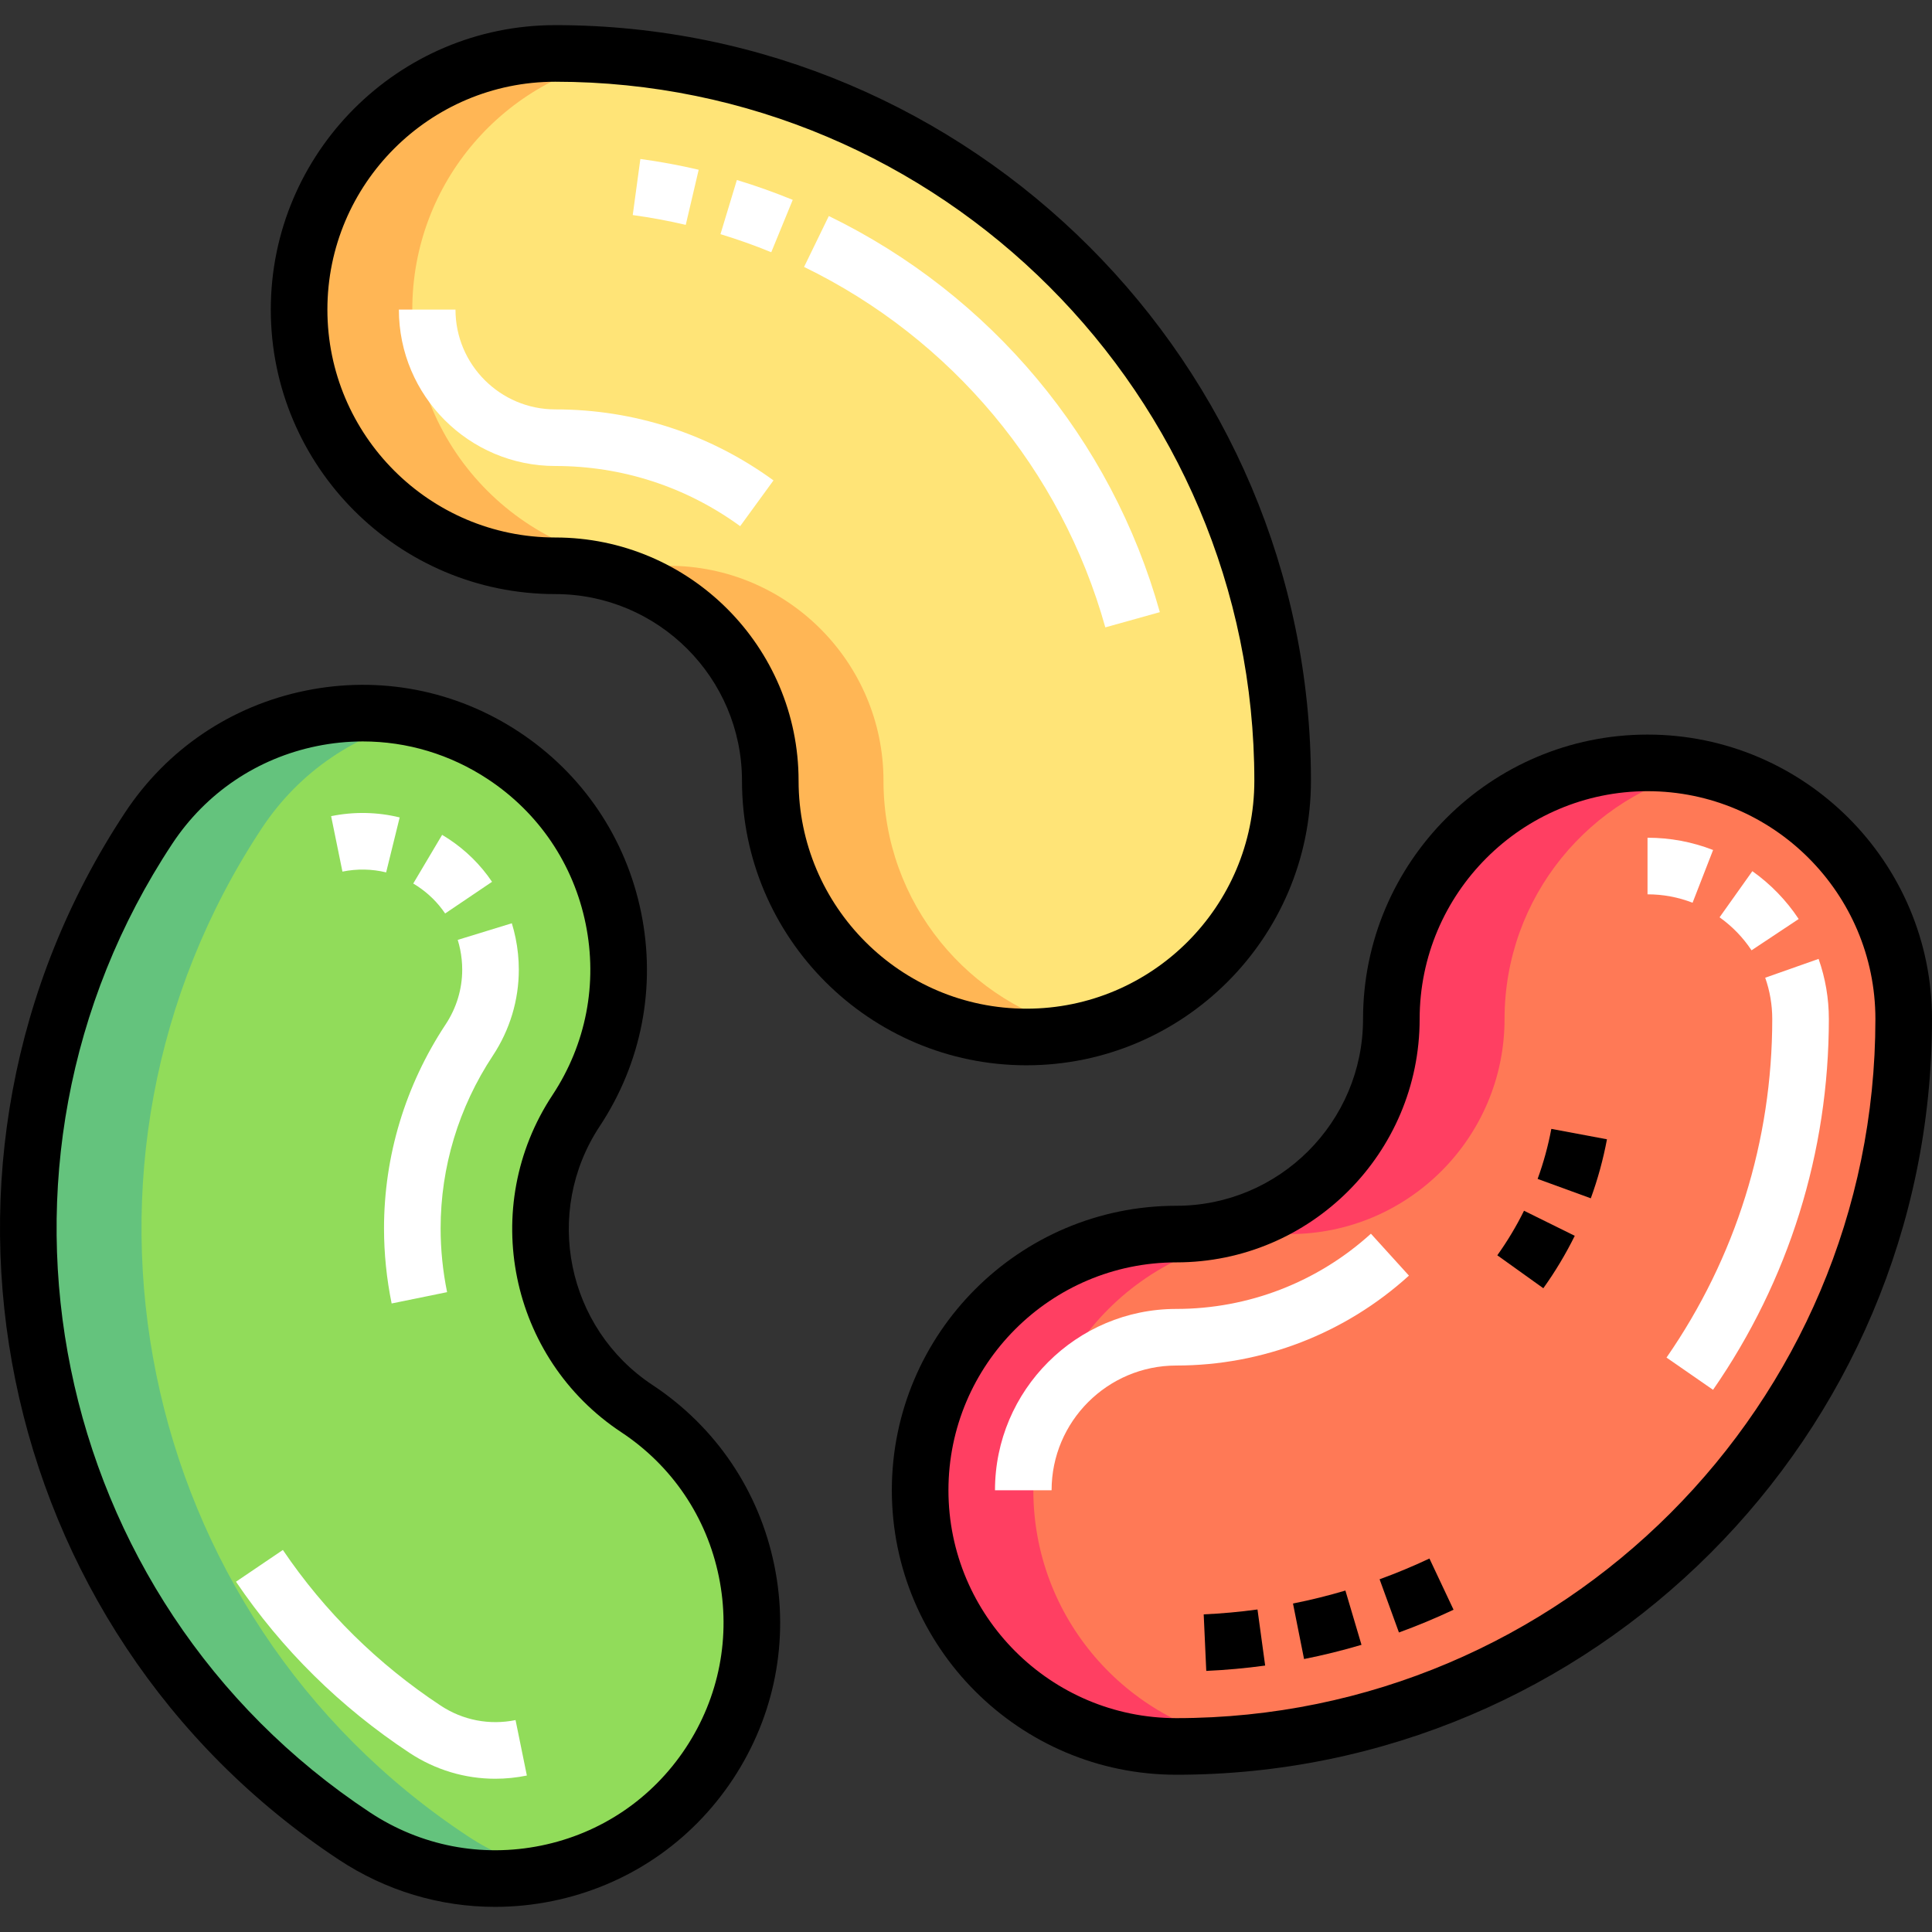 <?xml version="1.0" encoding="iso-8859-1"?>
<!-- Generator: Adobe Illustrator 19.0.0, SVG Export Plug-In . SVG Version: 6.00 Build 0)  -->
<svg version="1.1" id="Capa_1" xmlns="http://www.w3.org/2000/svg" xmlns:xlink="http://www.w3.org/1999/xlink" x="0px" y="0px"
	 viewBox="0 0 511.999 511.999" style="enable-background:new 0 0 511.999 511.999;" xml:space="preserve">
<rect x="0" y="0" width="511.999" height="511.999" fill="#333333" stroke="none"/>
<path style="fill:#FFE477;" d="M272.023,274.811c-37.494,0-67.89-30.395-67.89-67.89c0-31.42-25.561-56.982-56.981-56.982
	c-37.494,0-67.89-30.395-67.89-67.89s30.395-67.89,67.89-67.89c106.288,0,192.76,86.473,192.76,192.762
	C339.913,244.416,309.518,274.811,272.023,274.811z"/>
<path style="fill:#FF7956;" d="M243.847,394.932c0-37.494,30.395-67.89,67.89-67.89c31.42,0,56.982-25.561,56.982-56.981
	c0-37.494,30.395-67.89,67.89-67.89s67.89,30.395,67.89,67.89c0,106.288-86.473,192.76-192.762,192.76
	C274.243,462.822,243.847,432.427,243.847,394.932z"/>
<path style="fill:#91DC5A;" d="M133.475,200.263c31.278,20.677,39.871,62.795,19.194,94.072
	c-17.327,26.211-10.101,61.631,16.109,78.958c31.278,20.677,39.871,62.795,19.194,94.072s-62.795,39.871-94.072,19.194
	C5.235,427.944-19.212,308.122,39.403,219.457C60.08,188.179,102.198,179.586,133.475,200.263z"/>
<path style="fill:#FFB655;" d="M234.133,206.921c0-31.42-25.561-56.982-56.981-56.982c-37.494,0-67.89-30.395-67.89-67.89
	c0-33.692,24.543-61.651,56.725-66.976c-6.198-0.604-12.481-0.914-18.835-0.914c-37.494,0-67.89,30.395-67.89,67.89
	s30.395,67.89,67.89,67.89c31.42,0,56.981,25.562,56.981,56.982c0,37.494,30.395,67.89,67.89,67.89c5.154,0,10.174-0.575,15-1.663
	C256.746,266.32,234.133,239.262,234.133,206.921z"/>
<path style="fill:#FF3F62;" d="M273.847,394.932c0-37.494,30.395-67.89,67.89-67.89c31.42,0,56.982-25.561,56.982-56.981
	c0-32.34,22.613-59.398,52.89-66.227c-4.826-1.088-9.846-1.663-15-1.663c-37.495,0-67.89,30.395-67.89,67.89
	c0,31.42-25.562,56.981-56.982,56.981c-37.495,0-67.89,30.395-67.89,67.89s30.395,67.89,67.89,67.89
	c6.354,0,12.637-0.31,18.836-0.914C298.39,456.583,273.847,428.624,273.847,394.932z"/>
<path style="fill:#64C37D;" d="M123.9,486.559C35.235,427.944,10.788,308.122,69.403,219.457
	c10.057-15.213,25.187-25.06,41.674-28.782c-26.752-6.072-55.651,4.544-71.674,28.782C-19.212,308.122,5.235,427.944,93.9,486.559
	c16.064,10.62,34.988,13.518,52.398,9.588C138.528,494.384,130.94,491.213,123.9,486.559z"/>
<path d="M347.413,206.921c0-110.425-89.836-200.262-200.26-200.262c-41.57,0-75.39,33.819-75.39,75.39s33.82,75.391,75.39,75.391
	c27.284,0,49.481,22.197,49.481,49.481c0,41.57,33.82,75.39,75.39,75.39C313.593,282.311,347.413,248.491,347.413,206.921z
	 M211.633,206.921c0-35.556-28.926-64.481-64.481-64.481c-33.299,0-60.39-27.091-60.39-60.391c0-33.299,27.091-60.39,60.39-60.39
	c102.153,0,185.26,83.108,185.26,185.262c0,33.299-27.091,60.39-60.39,60.39S211.633,240.22,211.633,206.921z"/>
<g>
	<path style="fill:#FFFFFF;" d="M120.708,82.049h-15c0,22.854,18.592,41.445,41.445,41.445c17.731,0,34.674,5.514,48.998,15.945
		l8.831-12.125c-16.906-12.313-36.902-18.82-57.829-18.82C132.571,108.494,120.708,96.631,120.708,82.049z"/>
	<path style="fill:#FFFFFF;" d="M307.368,162.225c-12.802-45.832-44.775-84.094-87.722-104.976l-6.559,13.49
		c39.088,19.005,68.186,53.821,79.833,95.521L307.368,162.225z"/>
	<path style="fill:#FFFFFF;" d="M190.932,62.058c4.537,1.375,9.066,2.985,13.46,4.788l5.692-13.878
		c-4.833-1.982-9.813-3.754-14.805-5.266L190.932,62.058z"/>
	<path style="fill:#FFFFFF;" d="M185.158,44.986c-5.079-1.191-10.278-2.153-15.454-2.857l-2.022,14.863
		c4.706,0.641,9.433,1.515,14.051,2.598L185.158,44.986z"/>
</g>
<path d="M436.609,194.672c-41.57,0-75.39,33.819-75.39,75.39c0,27.283-22.197,49.48-49.482,49.48c-41.57,0-75.39,33.819-75.39,75.39
	s33.819,75.39,75.39,75.39c110.425,0,200.262-89.836,200.262-200.26C511.999,228.491,478.179,194.672,436.609,194.672z
	 M311.737,455.322c-33.299,0-60.39-27.091-60.39-60.39s27.091-60.39,60.39-60.39c35.556,0,64.482-28.926,64.482-64.48
	c0-33.299,27.091-60.39,60.39-60.39s60.39,27.091,60.39,60.39C496.999,372.214,413.89,455.322,311.737,455.322z"/>
<path d="M407.485,312.423l14.094,5.137c1.849-5.073,3.289-10.334,4.282-15.637l-14.744-2.76
	C410.275,303.659,409.053,308.121,407.485,312.423z"/>
<path d="M396.8,332.665l12.197,8.73c3.142-4.388,5.943-9.063,8.33-13.894l-13.449-6.643
	C401.851,324.964,399.47,328.936,396.8,332.665z"/>
<path style="fill:#FFFFFF;" d="M363.305,326.944c-14.164,12.854-32.479,19.934-51.568,19.934c-26.497,0-48.055,21.558-48.055,48.055
	h15c0-18.227,14.828-33.055,33.055-33.055c22.825,0,44.719-8.462,61.648-23.826L363.305,326.944z"/>
<path d="M365.606,418.526l5.127,14.096c4.886-1.776,9.755-3.805,14.474-6.027l-6.393-13.57
	C374.507,415.053,370.063,416.904,365.606,418.526z"/>
<path d="M342.656,424.949l2.932,14.711c5.106-1.018,10.228-2.284,15.22-3.763l-4.262-14.383
	C351.99,422.866,347.316,424.021,342.656,424.949z"/>
<path d="M318.993,427.823l0.68,14.984c5.21-0.236,10.461-0.713,15.607-1.417l-2.033-14.861
	C328.547,427.171,323.752,427.607,318.993,427.823z"/>
<g>
	<path style="fill:#FFFFFF;" d="M481.944,254.118l-14.146,4.988c1.237,3.51,1.865,7.196,1.866,10.955
		c0,32.23-9.689,63.252-28.021,89.71l12.33,8.543c20.078-28.98,30.69-62.955,30.69-98.255
		C484.663,264.597,483.748,259.234,481.944,254.118z"/>
	<path style="fill:#FFFFFF;" d="M453.986,225.257c-5.544-2.156-11.391-3.25-17.377-3.25v15c4.118,0,8.136,0.75,11.939,2.229
		L453.986,225.257z"/>
	<path style="fill:#FFFFFF;" d="M464.174,251.841l12.496-8.297c-3.293-4.961-7.425-9.226-12.279-12.676l-8.689,12.227
		C459.051,245.476,461.902,248.418,464.174,251.841z"/>
</g>
<path d="M172.915,367.036c-22.76-15.046-29.036-45.805-13.989-68.565c11.105-16.798,15.004-36.916,10.978-56.646
	c-4.026-19.731-15.494-36.713-32.293-47.818l0,0c-16.798-11.104-36.915-15.003-56.647-10.979
	c-19.73,4.026-36.713,15.494-47.818,32.293c-60.896,92.115-35.497,216.6,56.617,277.495c12.482,8.251,26.794,12.524,41.421,12.524
	c5.058-0.001,10.156-0.512,15.226-1.546c19.731-4.026,36.713-15.494,47.818-32.293s15.004-36.916,10.979-56.646
	C201.181,395.123,189.713,378.142,172.915,367.036z M181.716,463.23c-8.896,13.456-22.499,22.643-38.304,25.867
	c-15.806,3.225-31.92,0.101-45.376-8.795c-85.215-56.334-108.711-171.493-52.377-256.71c8.896-13.456,22.499-22.643,38.304-25.867
	c4.062-0.828,8.144-1.238,12.196-1.238c11.715,0,23.182,3.423,33.179,10.033c13.457,8.896,22.643,22.498,25.868,38.304
	c3.225,15.805,0.102,31.92-8.793,45.376c-19.608,29.66-11.431,69.742,18.229,89.351c13.456,8.896,22.643,22.498,25.867,38.303
	C193.734,433.658,190.611,449.773,181.716,463.23z"/>
<g>
	<path style="fill:#FFFFFF;" d="M116.756,451.986c-16.67-11.02-30.731-24.892-41.792-41.23l-12.421,8.41
		c12.167,17.973,27.625,33.225,45.941,45.334c6.862,4.536,14.731,6.885,22.771,6.885c2.781,0,5.583-0.281,8.37-0.85l-2.998-14.697
		C129.706,457.25,122.648,455.882,116.756,451.986z"/>
	<path style="fill:#FFFFFF;" d="M121.947,251.609c0.361,1.771,0.544,3.573,0.544,5.356c0,5.146-1.52,10.165-4.396,14.515
		c-10.681,16.157-16.326,34.849-16.326,54.055c0,6.634,0.679,13.328,2.019,19.896l14.697-2.998
		c-1.139-5.583-1.716-11.269-1.716-16.897c0-16.256,4.786-32.087,13.839-45.782c4.503-6.811,6.883-14.69,6.883-22.787
		c0-2.788-0.285-5.6-0.848-8.355c-0.27-1.325-0.607-2.648-1.002-3.936l-14.34,4.402
		C121.556,249.904,121.773,250.756,121.947,251.609z"/>
	<path style="fill:#FFFFFF;" d="M117.964,242.082l12.431-8.395c-3.043-4.507-6.914-8.33-11.503-11.364
		c-0.566-0.374-1.141-0.734-1.721-1.079l-7.657,12.898c0.374,0.222,0.743,0.453,1.107,0.694
		C113.558,236.779,116.029,239.216,117.964,242.082z"/>
	<path style="fill:#FFFFFF;" d="M102.332,231.194l3.586-14.564c-5.9-1.454-12.138-1.571-18.167-0.341l2.999,14.697
		C94.611,230.199,98.581,230.269,102.332,231.194z"/>
</g>
<g>
</g>
<g>
</g>
<g>
</g>
<g>
</g>
<g>
</g>
<g>
</g>
<g>
</g>
<g>
</g>
<g>
</g>
<g>
</g>
<g>
</g>
<g>
</g>
<g>
</g>
<g>
</g>
<g>
</g>
</svg>
